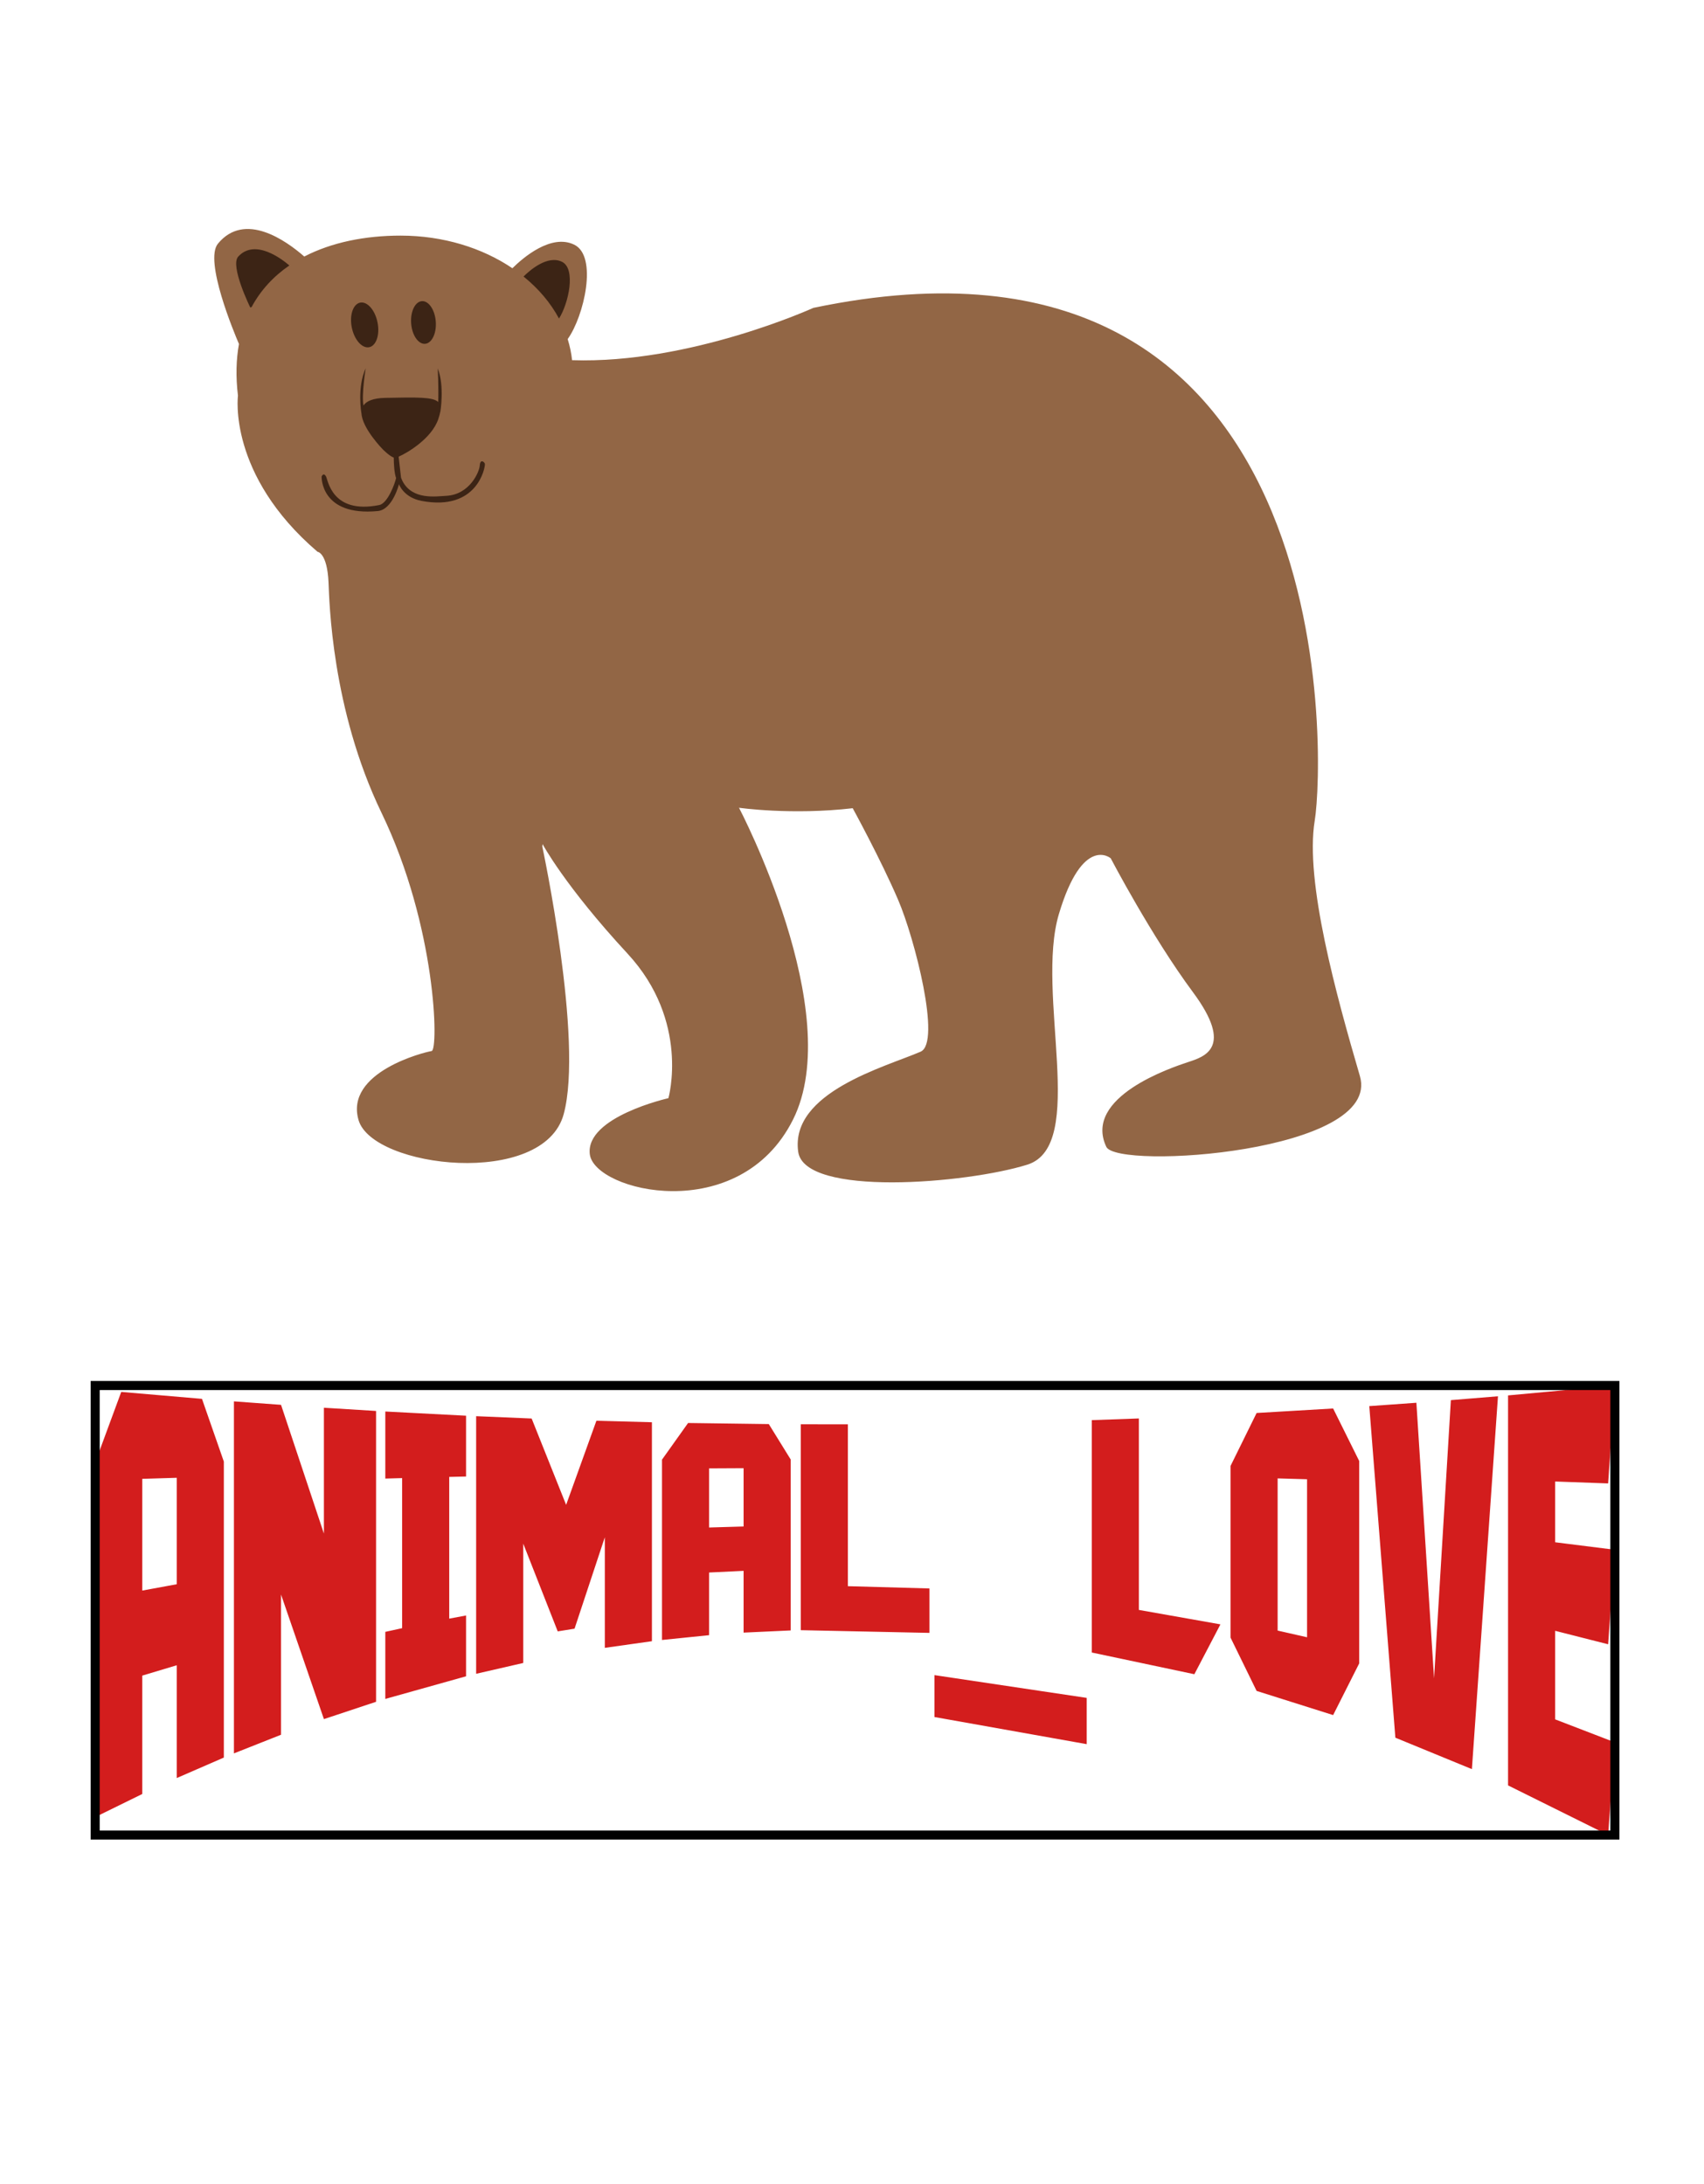 <svg xmlns="http://www.w3.org/2000/svg" width="188" height="241" x="0" y="0" id="svgcontent" viewBox="0 0 188 241" overflow="hidden"><g mask="" style="pointer-events:all"><title style="pointer-events:inherit">Layer 1</title><g id="svg_10" display="null" clip-id="1027" stroke="null" stroke-opacity="1" style="pointer-events:inherit"><path fill="#926645" d="M150.035,118.748C147.452,109.898 143.945,97.277 145.052,90.564S148.235,21.71 89.733,33.977C89.733,33.977 76.12,40.18 63.117,39.748C63.032,38.952 62.866,38.176 62.631,37.42C64.43,34.915 65.98,28.271 63.347,26.998C60.794,25.766 57.688,28.457 56.53,29.602C53.211,27.358 48.904,26.001 44.195,26.001C40.286,26.001 36.59,26.743 33.57,28.31C31.578,26.565 27.007,23.291 24.044,26.89C22.5,28.766 25.841,36.743 26.364,37.96C26.055,39.665 26,41.56 26.253,43.665C26.253,43.665 25.095,52.389 35.033,60.891C35.033,60.891 36.095,60.979 36.246,64.269C36.338,66.249 36.549,78.21 42.098,89.711C48.172,102.298 48.392,115.881 47.62,115.989C46.847,116.1 38.013,118.309 39.559,123.61S59.986,131.119 62.193,122.948C64.4,114.781 59.835,93.439 59.83,93.414C59.84,93.33 59.852,93.241 59.863,93.154C59.863,93.154 62.31,97.754 69.234,105.236C76.158,112.715 73.745,121.189 73.745,121.189S64.572,123.25 65.072,127.374C65.574,131.5 81.575,135.383 87.493,123.554C93.41,111.73 81.533,89.14 81.533,89.14S87.291,89.974 94.079,89.192C94.079,89.192 97.181,94.849 99.095,99.317C100.912,103.553 103.871,115.056 101.57,116.058C97.752,117.72 87.148,120.523 88.063,127.101C88.76,132.107 106.631,130.626 113.34,128.528C120.049,126.429 114.198,109.663 116.828,100.865C119.453,92.069 122.544,94.715 122.544,94.715S127.059,103.352 131.615,109.491C136.172,115.63 132.873,116.614 131.094,117.202C129.316,117.792 119.467,121.044 122.055,126.556C123.261,129.12 152.5,127.177 150.035,118.748z" id="svg_11" stroke-width="0" stroke="null" style="pointer-events:inherit"/><path fill="#3C2415" d="M40.85,38.284C41.607,38.01 41.944,36.704 41.603,35.365C41.262,34.023 40.372,33.159 39.616,33.43C38.859,33.705 38.521,35.009 38.861,36.35C39.202,37.688 40.093,38.553 40.85,38.284zM61.998,28.889C60.407,28.12 58.469,29.815 57.762,30.515C59.408,31.845 60.742,33.414 61.674,35.153C62.735,33.485 63.569,29.646 61.998,28.889zM46.86,37.944C47.61,37.921 48.159,36.852 48.083,35.552C48.005,34.25 47.334,33.212 46.581,33.233C45.828,33.253 45.282,34.326 45.358,35.626C45.434,36.924 46.107,37.964 46.86,37.944zM26.283,28.316C25.348,29.334 27.616,33.94 27.616,33.94C27.666,33.921 27.711,33.9 27.76,33.882C28.77,32.004 30.196,30.481 31.925,29.295C31.101,28.586 28.132,26.3 26.283,28.316zM53.261,50.926C53.076,50.847 52.954,51.003 52.927,51.399C52.881,52.065 51.829,54.595 49.21,54.719C48.11,54.772 45.479,55.215 44.388,53.055C44.384,53.047 44.383,53.038 44.377,53.028C44.33,52.932 44.288,52.825 44.245,52.716L43.982,50.397C44.011,50.382 44.033,50.37 44.033,50.37C44.87,50.012 47.639,48.409 48.362,46.231C48.461,45.928 48.535,45.664 48.577,45.433L48.584,45.442C48.584,45.442 49.065,42.602 48.295,40.661C48.295,40.661 48.402,42.693 48.346,44.357C47.741,43.806 46.041,43.836 42.508,43.907C41.155,43.935 40.427,44.264 40.098,44.75C39.877,43.503 40.349,40.641 40.349,40.641C39.371,42.761 39.872,45.599 39.872,45.599L39.879,45.595C39.95,47.271 42.23,49.587 42.23,49.587S42.929,50.3 43.414,50.489C43.424,50.49 43.431,50.489 43.441,50.49C43.449,51.234 43.501,52.205 43.701,52.76C43.571,53.363 42.773,55.549 41.843,55.734C36.572,56.787 36.187,52.916 35.955,52.55C35.667,52.097 35.482,52.592 35.482,52.592S35.335,57.002 41.681,56.397C43.32,56.241 44.019,53.434 44.019,53.434S44.519,54.9 46.508,55.277C52.652,56.438 53.524,51.625 53.5,51.22C53.479,51.02 53.261,50.926 53.261,50.926z" id="svg_12" stroke-width="0" stroke="null" style="pointer-events:inherit"/></g><g id="svg_13" type="text" text="Animal_Love" font-size="8.691" font-family="Kroftsmann" fill="d31d1d" text-anchor="start" font-weight="normal" font-style="normal" lineHeight="1" shapeId="2" shapeVal="5" fill-opacity="1" display="null" elemBBoxWidth="167.666" elemBBoxHeight="36.272" xscale="3.844" yscale="4.472" stroke-opacity="1" stroke-dasharray="none" stroke="ull" style="pointer-events:inherit"><path id="svg_18" fill="#d31d1d" stroke="#ull" stroke-width="0" d="M22.284,154.371C22.284,154.371 13.376,153.606 13.376,153.606C13.376,153.606 10.5,161.401 10.5,161.401C10.5,161.401 10.5,200.527 10.5,200.527C10.5,200.527 15.696,197.977 15.696,197.977C15.696,197.977 15.696,184.913 15.696,184.913C15.696,184.913 19.5,183.77 19.5,183.77C19.5,183.77 19.5,196.217 19.5,196.217C19.5,196.217 24.696,193.957 24.696,193.957C24.696,193.957 24.696,161.292 24.696,161.292C24.696,161.292 22.284,154.371 22.284,154.371M19.5,174.829C19.5,174.829 15.696,175.528 15.696,175.528C15.696,175.528 15.696,163.199 15.696,163.199C15.696,163.199 19.5,163.083 19.5,163.083C19.5,163.083 19.5,174.829 19.5,174.829C19.5,174.829 19.5,174.829 19.5,174.829M25.81,193.495C25.81,193.495 25.81,154.649 25.81,154.649C25.81,154.649 31.006,155.031 31.006,155.031C31.006,155.031 35.737,169.24 35.737,169.24C35.737,169.24 35.737,155.352 35.737,155.352C35.737,155.352 41.49,155.708 41.49,155.708C41.49,155.708 41.49,187.802 41.49,187.802C41.49,187.802 35.737,189.713 35.737,189.713C35.737,189.713 31.006,175.965 31.006,175.965C31.006,175.965 31.006,191.439 31.006,191.439C31.006,191.439 25.81,193.495 25.81,193.495C25.81,193.495 25.81,193.495 25.81,193.495M42.511,155.767C42.511,155.767 42.511,163.168 42.511,163.168C42.511,163.168 44.367,163.117 44.367,163.117C44.367,163.117 44.367,179.678 44.367,179.678C44.367,179.678 42.511,180.084 42.511,180.084C42.511,180.084 42.511,187.485 42.511,187.485C42.511,187.485 51.419,184.988 51.419,184.988C51.419,184.988 51.419,178.278 51.419,178.278C51.419,178.278 49.563,178.625 49.563,178.625C49.563,178.625 49.563,162.985 49.563,162.985C49.563,162.985 51.419,162.941 51.419,162.941C51.419,162.941 51.419,156.232 51.419,156.232C51.419,156.232 42.511,155.767 42.511,155.767C42.511,155.767 42.511,155.767 42.511,155.767M63.389,179.733C63.389,179.733 66.729,169.645 66.729,169.645C66.729,169.645 66.729,181.849 66.729,181.849C66.729,181.849 71.925,181.115 71.925,181.115C71.925,181.115 71.925,156.952 71.925,156.952C71.925,156.952 65.8,156.788 65.8,156.788C65.8,156.788 62.46,166.068 62.46,166.068C62.46,166.068 58.656,156.541 58.656,156.541C58.656,156.541 52.533,156.283 52.533,156.283C52.533,156.283 52.533,184.711 52.533,184.711C52.533,184.711 57.729,183.518 57.729,183.518C57.729,183.518 57.729,170.349 57.729,170.349C57.729,170.349 61.533,180.032 61.533,180.032C61.533,180.032 63.389,179.733 63.389,179.733C63.389,179.733 63.389,179.733 63.389,179.733M84.822,157.156C84.822,157.156 75.915,157.036 75.915,157.036C75.915,157.036 73.038,161.078 73.038,161.078C73.038,161.078 73.038,180.98 73.038,180.98C73.038,180.98 78.234,180.45 78.234,180.45C78.234,180.45 78.234,173.535 78.234,173.535C78.234,173.535 82.039,173.352 82.039,173.352C82.039,173.352 82.039,180.168 82.039,180.168C82.039,180.168 87.235,179.928 87.235,179.928C87.235,179.928 87.235,161.06 87.235,161.06C87.235,161.06 84.822,157.156 84.822,157.156M82.039,168.456C82.039,168.456 78.234,168.568 78.234,168.568C78.234,168.568 78.234,162.043 78.234,162.043C78.234,162.043 82.039,162.024 82.039,162.024C82.039,162.024 82.039,168.456 82.039,168.456C82.039,168.456 82.039,168.456 82.039,168.456M93.544,157.185C93.544,157.185 88.348,157.178 88.348,157.178C88.348,157.178 88.348,179.899 88.348,179.899C88.348,179.899 102.544,180.198 102.544,180.198C102.544,180.198 102.544,175.295 102.544,175.295C102.544,175.295 93.544,175.044 93.544,175.044C93.544,175.044 93.544,157.185 93.544,157.185C93.544,157.185 93.544,157.185 93.544,157.185M103.101,189.483C103.101,189.483 119.896,192.477 119.896,192.477C119.896,192.477 119.896,187.371 119.896,187.371C119.896,187.371 103.101,184.859 103.101,184.859C103.101,184.859 103.101,189.483 103.101,189.483C103.101,189.483 103.101,189.483 103.101,189.483M125.649,156.534C125.649,156.534 120.453,156.72 120.453,156.72C120.453,156.72 120.453,182.363 120.453,182.363C120.453,182.363 131.772,184.76 131.772,184.76C131.772,184.76 134.649,179.257 134.649,179.257C134.649,179.257 125.649,177.663 125.649,177.663C125.649,177.663 125.649,156.534 125.649,156.534C125.649,156.534 125.649,156.534 125.649,156.534M135.763,161.776C135.763,161.776 138.64,155.931 138.64,155.931C138.64,155.931 147.083,155.435 147.083,155.435C147.083,155.435 149.959,161.231 149.959,161.231C149.959,161.231 149.959,183.564 149.959,183.564C149.959,183.564 147.083,189.269 147.083,189.269C147.083,189.269 138.64,186.602 138.64,186.602C138.64,186.602 135.763,180.718 135.763,180.718C135.763,180.718 135.763,161.776 135.763,161.776C135.763,161.776 135.763,161.776 135.763,161.776M144.206,180.681C144.206,180.681 144.206,163.243 144.206,163.243C144.206,163.243 140.959,163.15 140.959,163.15C140.959,163.15 140.959,179.943 140.959,179.943C140.959,179.943 144.206,180.681 144.206,180.681C144.206,180.681 144.206,180.681 144.206,180.681M160.073,154.511C160.073,154.511 165.269,154.086 165.269,154.086C165.269,154.086 162.393,195.234 162.393,195.234C162.393,195.234 153.949,191.764 153.949,191.764C153.949,191.764 151.072,155.172 151.072,155.172C151.072,155.172 156.268,154.802 156.268,154.802C156.268,154.802 158.217,185.216 158.217,185.216C158.217,185.216 160.073,154.511 160.073,154.511M166.382,153.991C166.382,153.991 178.167,152.898 178.167,152.898C178.167,152.898 177.425,163.704 177.425,163.704C177.425,163.704 171.578,163.492 171.578,163.492C171.578,163.492 171.578,170.198 171.578,170.198C171.578,170.198 178.167,171.025 178.167,171.025C178.167,171.025 177.425,181.455 177.425,181.455C177.425,181.455 171.578,179.969 171.578,179.969C171.578,179.969 171.578,189.741 171.578,189.741C171.578,189.741 178.167,192.278 178.167,192.278C178.167,192.278 177.425,202.509 177.425,202.509C177.425,202.509 166.382,197.028 166.382,197.028C166.382,197.028 166.382,153.991 166.382,153.991C166.382,153.991 166.382,153.991 166.382,153.991" style="pointer-events:inherit"/><rect id="svg_19" x="10.5" y="152.898" width="167.667" height="49.611" fill="#000000" opacity="0" style="pointer-events:inherit"/></g></g><defs/></svg>